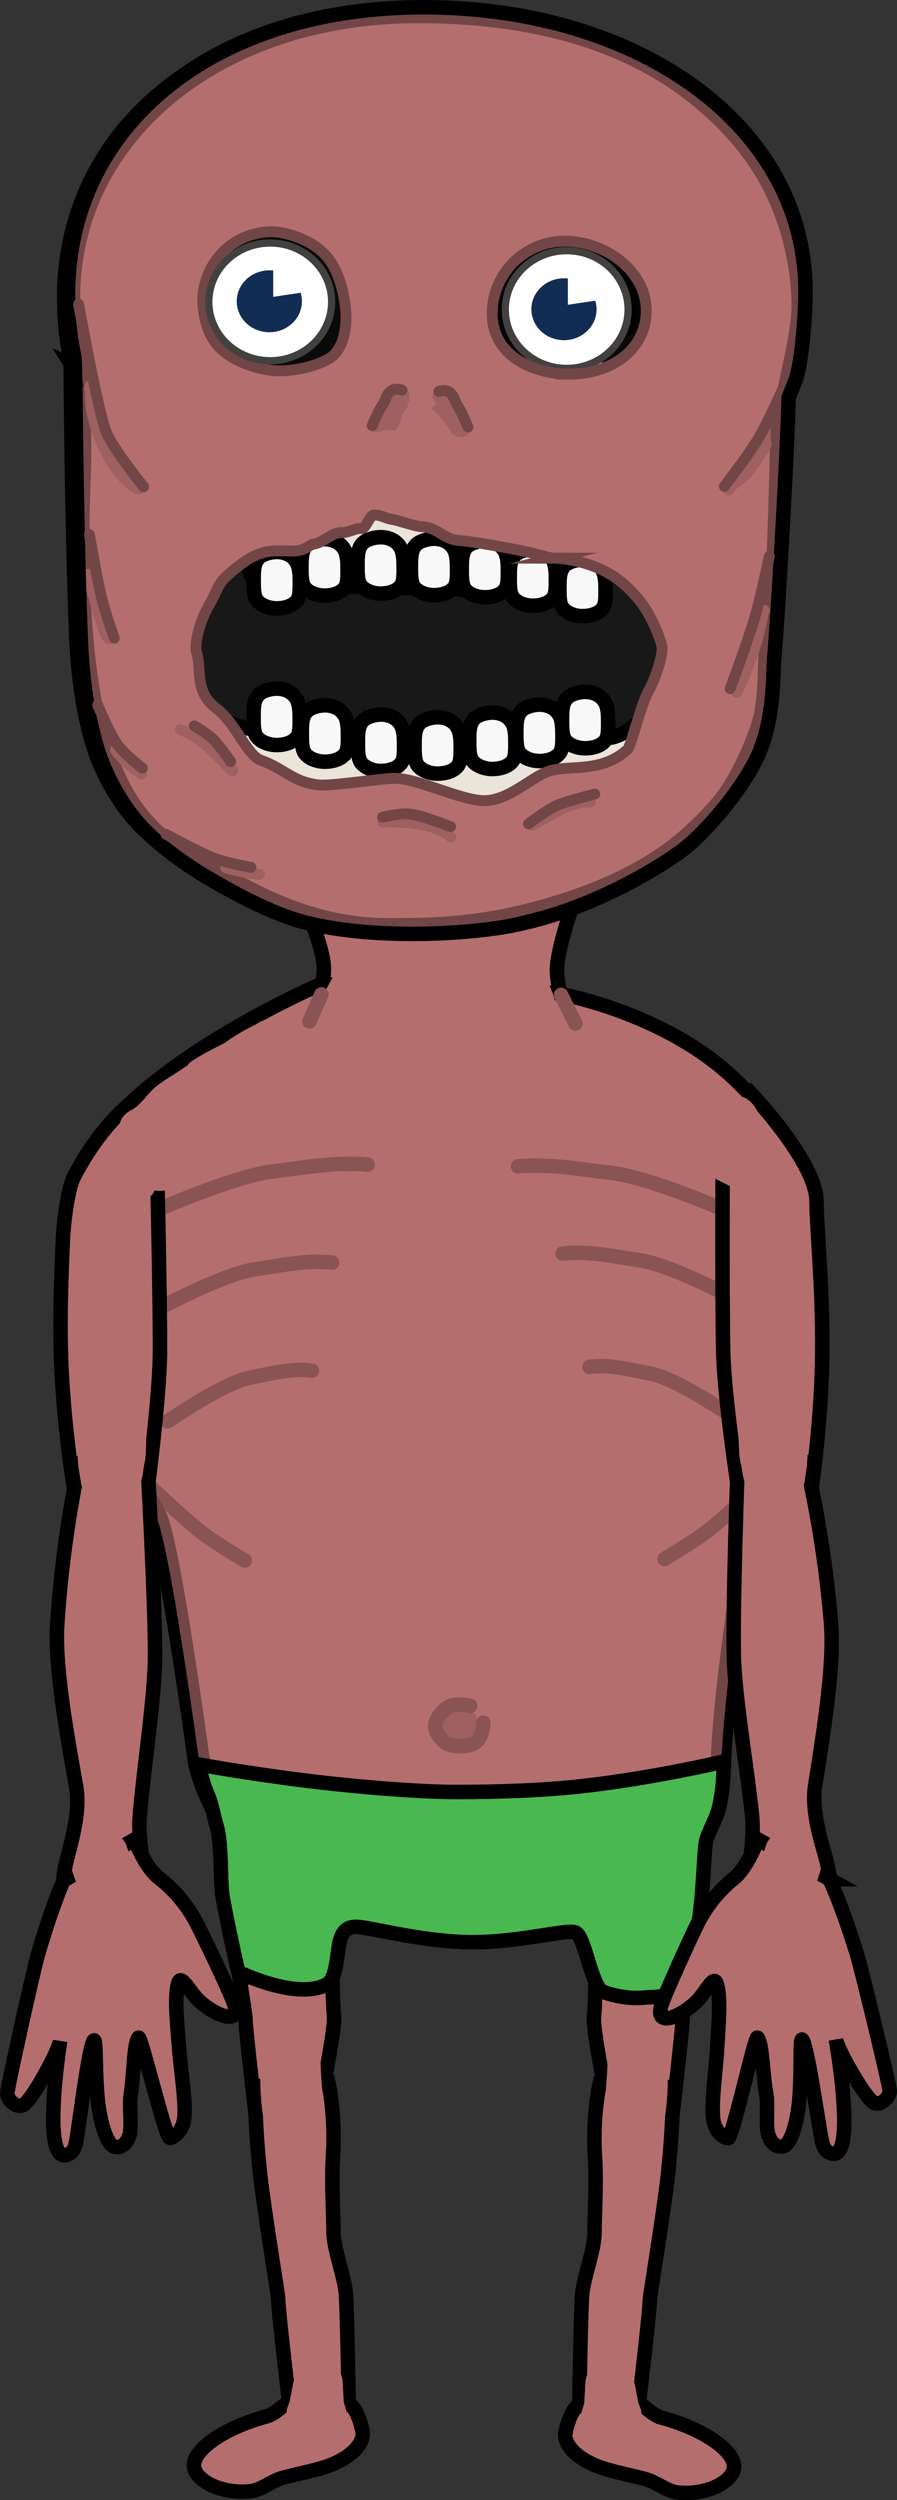 <svg version="1.1" xmlns="http://www.w3.org/2000/svg" xmlns:xlink="http://www.w3.org/1999/xlink" width="123.744" height="344.773" viewBox="0,0,123.744,344.773"><rect x="0" y="0" width="123.744" height="344.773" fill="#333333" stroke="none"/><g transform="translate(-131.319,-27.766)"><g data-paper-data="{&quot;isPaintingLayer&quot;:true}" fill-rule="nonzero" stroke-linejoin="miter" stroke-miterlimit="10" stroke-dasharray="" stroke-dashoffset="0" style="mix-blend-mode: normal"><path d="M156.103,138.578v-39.102h67.868v39.102z" fill="#181818" stroke="#000000" stroke-width="2" stroke-linecap="butt"/><path d="M173.562,170.327c0,0 2.442,-5.965 2.442,-8.925c0,-2.801 -2.442,-8.384 -2.442,-8.384h36.609c0,0 -2.017,5.838 -2.017,8.486c0,3.061 2.017,8.822 2.017,8.822z" fill="#b56e6e" stroke="#000000" stroke-width="2" stroke-linecap="butt"/><path d="M141.064,77.934l13.853,5.798c0,0 -2.604,23.726 0.527,36.734c1.271,5.279 8.193,7.299 9.302,7.574c6.051,1.501 23.294,2.364 36.478,1.984c2.25,-0.065 8.348,-0.084 14.095,-0.502c3.404,-0.248 9.211,-6.538 9.482,-13.316c0.423,-10.566 0.851,-24.627 1.113,-27.585c0.211,-2.381 3.077,-3.492 3.077,-3.492c0,0 9.304,-13.799 10.499,-3.618c0.101,0.863 -0.945,23.257 -1.99,36.659c-0.201,2.571 0.029,8.966 -2.669,14.132c-2.725,5.218 -7.664,10.483 -10.086,12.248c-4.215,3.071 -13.757,8.643 -24.246,10.475c-5.829,1.018 -18.107,1.807 -27.592,-0.548c-3.837,-0.953 -8.68,-3.341 -12.984,-5.867c-2.424,-1.423 -6.92,-4.231 -10.023,-7.742c-3.283,-3.714 -5.129,-8.163 -5.852,-10.629c-1.736,-5.919 -2.107,-12.205 -2.203,-14.618c-0.645,-16.178 -0.78,-37.685 -0.78,-37.685z" fill="#eae4db" stroke="#000000" stroke-width="2" stroke-linecap="butt"/><path d="M142.171,88.529l-0.262,-12.507l11.583,4.644v14.967c0,0 -1.877,-0.04 -3.546,-0.784c-0.756,-0.337 -3.044,-1.373 -4.554,-2.646c-2.01,-1.694 -3.221,-3.673 -3.221,-3.673z" fill="#d5d0c8" stroke="none" stroke-width="0" stroke-linecap="butt"/><path d="M172.374,129.268c-0.575,0.933 -1.843,1.238 -2.914,1.238c-0.971,0 -2.158,-0.38 -2.74,-1.17c-0.469,-0.635 -0.414,-2.067 -0.414,-2.964c0,-1.133 0.048,-2.189 0.755,-2.857c0.548,-0.519 1.653,-0.788 2.42,-0.788c1.153,0 2.231,0.465 2.787,1.521c0.289,0.55 0.387,1.435 0.387,2.124c0,0.783 0.086,2.302 -0.28,2.896z" fill="#f8f8f8" stroke="#000000" stroke-width="2" stroke-linecap="butt"/><path d="M179.027,131.568c-0.575,0.933 -1.843,1.238 -2.914,1.238c-0.971,0 -2.158,-0.38 -2.74,-1.17c-0.469,-0.635 -0.414,-2.067 -0.414,-2.964c0,-1.133 0.048,-2.189 0.755,-2.857c0.548,-0.519 1.653,-0.788 2.42,-0.788c1.153,0 2.231,0.465 2.787,1.521c0.289,0.55 0.387,1.435 0.387,2.124c0,0.783 0.086,2.302 -0.28,2.896z" fill="#f8f8f8" stroke="#000000" stroke-width="2" stroke-linecap="butt"/><path d="M208.9,128.581c0,0.783 0.086,2.302 -0.28,2.896c-0.575,0.933 -1.843,1.238 -2.914,1.238c-0.971,0 -2.158,-0.38 -2.74,-1.17c-0.469,-0.635 -0.414,-2.067 -0.414,-2.964c0,-1.133 0.048,-2.189 0.755,-2.857c0.548,-0.519 1.653,-0.788 2.42,-0.788c1.153,0 2.231,0.465 2.787,1.521c0.289,0.55 0.387,1.435 0.387,2.124z" fill="#f8f8f8" stroke="#000000" stroke-width="2" stroke-linecap="butt"/><path d="M202.404,129.676c0,0.783 0.086,2.302 -0.28,2.896c-0.575,0.933 -1.843,1.238 -2.914,1.238c-0.971,0 -2.158,-0.38 -2.74,-1.17c-0.469,-0.635 -0.414,-2.067 -0.414,-2.964c0,-1.133 0.048,-2.189 0.755,-2.857c0.548,-0.519 1.653,-0.788 2.42,-0.788c1.153,0 2.231,0.465 2.787,1.521c0.289,0.55 0.387,1.435 0.387,2.124z" fill="#f8f8f8" stroke="#000000" stroke-width="2" stroke-linecap="butt"/><path d="M215.206,126.82c0,0.783 0.086,2.302 -0.28,2.896c-0.575,0.933 -1.843,1.238 -2.914,1.238c-0.971,0 -2.158,-0.38 -2.74,-1.17c-0.469,-0.635 -0.414,-2.067 -0.414,-2.964c0,-1.133 0.048,-2.189 0.755,-2.857c0.548,-0.519 1.653,-0.788 2.42,-0.788c1.153,0 2.231,0.465 2.787,1.521c0.289,0.55 0.387,1.435 0.387,2.124z" fill="#f8f8f8" stroke="#000000" stroke-width="2" stroke-linecap="butt"/><path d="M194.862,130.318c0,0.783 0.086,2.302 -0.28,2.896c-0.575,0.933 -1.843,1.238 -2.914,1.238c-0.971,0 -2.158,-0.38 -2.74,-1.17c-0.469,-0.635 -0.414,-2.067 -0.414,-2.964c0,-1.133 0.048,-2.189 0.755,-2.857c0.548,-0.519 1.653,-0.788 2.42,-0.788c1.153,0 2.231,0.465 2.787,1.521c0.289,0.55 0.387,1.435 0.387,2.124z" fill="#f8f8f8" stroke="#000000" stroke-width="2" stroke-linecap="butt"/><path d="M187.049,129.946c0,0.783 0.086,2.302 -0.28,2.896c-0.575,0.933 -1.843,1.238 -2.914,1.238c-0.971,0 -2.158,-0.38 -2.74,-1.17c-0.469,-0.635 -0.414,-2.067 -0.414,-2.964c0,-1.133 0.048,-2.189 0.755,-2.857c0.548,-0.519 1.653,-0.788 2.42,-0.788c1.153,0 2.231,0.465 2.787,1.521c0.289,0.55 0.387,1.435 0.387,2.124z" fill="#f8f8f8" stroke="#000000" stroke-width="2" stroke-linecap="butt"/><path d="M234.252,95.398l3.324,-15.289c0.159,0.487 0.284,1.083 0.367,1.802c0.098,0.84 -0.91,22.641 -1.917,35.687c-0.193,2.503 0.028,8.729 -2.571,13.757c-2.625,5.08 -7.382,10.205 -9.715,11.923c-4.059,2.989 -13.25,8.414 -23.353,10.198c-5.615,0.991 -17.44,1.759 -26.576,-0.534c-3.696,-0.928 -8.361,-3.252 -12.506,-5.711c-2.335,-1.385 -6.665,-4.119 -9.654,-7.537c-3.162,-3.616 -4.94,-7.947 -5.636,-10.347c-1.672,-5.762 -2.029,-11.882 -2.122,-14.231c-0.621,-15.749 -0.751,-36.687 -0.751,-36.687v-0l0.956,0.404" fill="none" stroke="#724646" stroke-width="1.5" stroke-linecap="butt"/><path d="M234.922,95.91c-1.511,1.273 -3.798,2.309 -4.554,2.646c-1.669,0.744 -3.546,0.784 -3.546,0.784v-14.967l11.583,-4.644l-0.262,12.507c0,0 -1.211,1.979 -3.221,3.673z" data-paper-data="{&quot;index&quot;:null}" fill="#d5d0c8" stroke="none" stroke-width="0" stroke-linecap="butt"/><path d="M241.921,68.376c0,13.444 -3.501,24.703 -15.826,29.301c-0.194,0.073 -6.683,0.577 -9.208,0.598c-2.075,0.017 -1.288,9.481 -2.579,10.506c-1.376,1.092 -47.182,-0.465 -47.622,-0.679c-2.25,-1.095 -1.036,-11.905 -2.271,-11.99c-7.652,-0.526 -8.194,-0.609 -8.218,-0.621c-13.438,-6.751 -16.02,-17.235 -16.02,-26.674c0,-23.126 19.742,-39.668 49.089,-39.668c29.348,0 52.656,16.101 52.656,39.227z" fill="#eae4db" stroke="#000000" stroke-width="2" stroke-linecap="butt"/><path d="M168.646,77.577c-2.889,0 -5.98,-0.58 -7.936,-1.983c-2.138,-1.533 -4.421,-4.159 -4.421,-6.581c0,-1.039 0.84,-4.222 2.778,-6.213c1.667,-1.713 5.657,-2.204 8.029,-1.877c0.945,0.13 5.644,0.371 9.999,2.962c1.582,0.941 4.35,4.115 4.461,6.793c0.12,2.919 -2.552,5.343 -4.083,6.013c-3.689,1.613 -7.933,0.886 -8.826,0.886z" fill="#0a0a0a" stroke="#0a0a0a" stroke-width="2" stroke-linecap="butt"/><path d="M201.519,76.268c-1.531,-0.669 -4.203,-3.093 -4.083,-6.013c0.11,-2.678 2.878,-5.852 4.461,-6.793c4.355,-2.591 9.055,-2.832 9.999,-2.962c2.371,-0.327 6.362,0.164 8.029,1.877c1.938,1.991 2.778,5.174 2.778,6.213c0,2.422 -2.283,5.048 -4.421,6.581c-1.957,1.403 -5.047,1.983 -7.936,1.983c-0.893,0 -5.137,0.727 -8.826,-0.886z" data-paper-data="{&quot;index&quot;:null}" fill="#000000" stroke="#0a0a0a" stroke-width="2" stroke-linecap="butt"/><path d="M198.654,79.389c0,0 -0.795,-0.862 -1.29,-1.609c-0.683,-1.032 -0.89,-2.642 -0.852,-3.6c0.034,-0.859 0.089,-2.787 0.601,-4.097c0.784,-2.01 2.563,-4.155 2.563,-4.155" fill="none" stroke="#0a0a0a" stroke-width="2" stroke-linecap="round"/><path d="M178.942,65.71c0,0 1.779,2.196 2.563,4.253c0.511,1.342 0.566,3.315 0.601,4.194c0.038,0.981 -0.169,2.629 -0.852,3.686c-0.494,0.765 -1.29,1.647 -1.29,1.647" data-paper-data="{&quot;index&quot;:null}" fill="none" stroke="#0a0a0a" stroke-width="2" stroke-linecap="round"/><path d="M187.191,82.414c0.094,-0.009 0.422,2.415 0.336,4.722c-0.066,1.777 -0.465,3.506 -0.867,3.874c-0.661,0.604 -2.751,0.945 -3.771,0.068c-0.479,-0.412 -0.637,-2.758 0.44,-4.675c1.236,-2.201 3.774,-3.98 3.863,-3.988z" fill="#000000" stroke="#000000" stroke-width="2" stroke-linecap="butt"/><path d="M195.363,86.677c1.077,1.918 0.919,4.263 0.44,4.675c-1.021,0.878 -3.111,0.536 -3.771,-0.068c-0.402,-0.367 -0.801,-2.097 -0.867,-3.874c-0.086,-2.308 0.242,-4.731 0.336,-4.722c0.089,0.008 2.627,1.787 3.863,3.988z" data-paper-data="{&quot;index&quot;:null}" fill="#000000" stroke="#000000" stroke-width="2" stroke-linecap="butt"/><path d="M196.664,73.241c0,-1.053 0.651,-1.954 1.572,-2.322l0.374,-0.263c0.737,-0.392 1.473,-0.784 2.21,-1.176c0,0 0.382,-0.203 0.914,-0.282c0.783,-0.444 1.547,-0.922 2.289,-1.428c0,0 1.611,-1.092 2.954,0.071c1.071,0.282 1.861,1.258 1.861,2.418c0,1.381 -1.119,2.5 -2.5,2.5c-0.234,0 -0.46,-0.032 -0.675,-0.092c-0.676,0.423 -1.365,0.827 -2.066,1.208c-0.444,0.693 -1.222,1.153 -2.106,1.153c-0.002,0 -0.004,-0 -0.006,-0c-0.196,0.086 -0.442,0.171 -0.716,0.215c-0.131,0.081 -0.348,0.201 -0.619,0.297c-0.302,0.13 -0.635,0.201 -0.985,0.201c-1.381,0 -2.5,-1.119 -2.5,-2.5z" fill="#000000" stroke="none" stroke-width="0.5" stroke-linecap="butt"/><path d="M239.874,68.596c0,12.765 -3.354,23.455 -15.162,27.821c-0.186,0.069 -6.403,0.548 -8.821,0.568c-1.988,0.016 -1.234,9.002 -2.471,9.975c-1.318,1.037 -45.2,-0.442 -45.622,-0.645c-2.156,-1.039 -0.993,-11.303 -2.176,-11.384c-7.33,-0.5 -7.85,-0.578 -7.873,-0.59c-12.874,-6.41 -15.348,-16.364 -15.348,-25.326c0,-21.958 18.913,-37.664 47.028,-37.664c28.115,0 50.445,15.288 50.445,37.246z" fill="none" stroke="#ccc7bf" stroke-width="2" stroke-linecap="butt"/><path d="M172.386,110.423c-0.575,0.933 -1.843,1.238 -2.914,1.238c-0.971,0 -2.158,-0.38 -2.74,-1.17c-0.469,-0.635 -0.414,-2.067 -0.414,-2.964c0,-1.133 0.048,-2.189 0.755,-2.857c0.548,-0.519 1.653,-0.788 2.42,-0.788c1.153,0 2.231,0.465 2.787,1.521c0.289,0.55 0.387,1.435 0.387,2.124c0,0.783 0.086,2.302 -0.28,2.896z" fill="#f8f8f8" stroke="#000000" stroke-width="2" stroke-linecap="butt"/><path d="M178.977,108.662c-0.575,0.933 -1.843,1.238 -2.914,1.238c-0.971,0 -2.158,-0.38 -2.74,-1.17c-0.469,-0.635 -0.414,-2.067 -0.414,-2.964c0,-1.133 0.048,-2.189 0.755,-2.857c0.548,-0.519 1.653,-0.788 2.42,-0.788c1.153,0 2.231,0.465 2.787,1.521c0.289,0.55 0.387,1.435 0.387,2.124c0,0.783 0.086,2.302 -0.28,2.896z" fill="#f8f8f8" stroke="#000000" stroke-width="2" stroke-linecap="butt"/><path d="M207.989,107.16c0,0.783 0.086,2.302 -0.28,2.896c-0.575,0.933 -1.843,1.238 -2.914,1.238c-0.971,0 -2.158,-0.38 -2.74,-1.17c-0.469,-0.635 -0.414,-2.067 -0.414,-2.964c0,-1.133 0.048,-2.189 0.755,-2.857c0.548,-0.519 1.653,-0.788 2.42,-0.788c1.153,0 2.231,0.465 2.787,1.521c0.289,0.55 0.387,1.435 0.387,2.124z" fill="#f8f8f8" stroke="#000000" stroke-width="2" stroke-linecap="butt"/><path d="M201.37,105.998c0,0.783 0.086,2.302 -0.28,2.896c-0.575,0.933 -1.843,1.238 -2.914,1.238c-0.971,0 -2.158,-0.38 -2.74,-1.17c-0.469,-0.635 -0.414,-2.067 -0.414,-2.964c0,-1.133 0.048,-2.189 0.755,-2.857c0.548,-0.519 1.653,-0.788 2.42,-0.788c1.153,0 2.231,0.465 2.787,1.521c0.289,0.55 0.387,1.435 0.387,2.124z" fill="#f8f8f8" stroke="#000000" stroke-width="2" stroke-linecap="butt"/><path d="M214.843,108.597c0,0.783 0.086,2.302 -0.28,2.896c-0.575,0.933 -1.843,1.238 -2.914,1.238c-0.971,0 -2.158,-0.38 -2.74,-1.17c-0.469,-0.635 -0.414,-2.067 -0.414,-2.964c0,-1.133 0.048,-2.189 0.755,-2.857c0.548,-0.519 1.653,-0.788 2.42,-0.788c1.153,0 2.231,0.465 2.787,1.521c0.289,0.55 0.387,1.435 0.387,2.124z" fill="#f8f8f8" stroke="#000000" stroke-width="2" stroke-linecap="butt"/><path d="M194.358,105.704c0,0.783 0.086,2.302 -0.28,2.896c-0.575,0.933 -1.843,1.238 -2.914,1.238c-0.971,0 -2.158,-0.38 -2.74,-1.17c-0.469,-0.635 -0.414,-2.067 -0.414,-2.964c0,-1.133 0.048,-2.189 0.755,-2.857c0.548,-0.519 1.653,-0.788 2.42,-0.788c1.153,0 2.231,0.465 2.787,1.521c0.289,0.55 0.387,1.435 0.387,2.124z" fill="#f8f8f8" stroke="#000000" stroke-width="2" stroke-linecap="butt"/><path d="M186.993,105.49c0,0.783 0.086,2.302 -0.28,2.896c-0.575,0.933 -1.843,1.238 -2.914,1.238c-0.971,0 -2.158,-0.38 -2.74,-1.17c-0.469,-0.635 -0.414,-2.067 -0.414,-2.964c0,-1.133 0.048,-2.189 0.755,-2.857c0.548,-0.519 1.653,-0.788 2.42,-0.788c1.153,0 2.231,0.465 2.787,1.521c0.289,0.55 0.387,1.435 0.387,2.124z" fill="#f8f8f8" stroke="#000000" stroke-width="2" stroke-linecap="butt"/><path d="M217.966,70.451c0,4.483 -3.792,8.117 -8.47,8.117c-4.678,0 -8.47,-3.634 -8.47,-8.117c0,-4.483 3.792,-8.117 8.47,-8.117c4.678,0 8.47,3.634 8.47,8.117z" fill="#ffffff" stroke="#43413f" stroke-width="1" stroke-linecap="butt"/><path d="M136.225,108.554z" fill="#ffffff" stroke="#8d8984" stroke-width="2" stroke-linecap="butt"/><path d="M241.263,69.973c0,3.764 -1.725,9.862 -2.783,15.61c-0.276,1.497 -0.265,14.026 -0.992,24.526c-0.087,1.262 -0.427,4.302 -0.769,7.683c-0.125,1.239 -0.04,5.084 -0.6,8.264c-0.267,1.516 -1.88,6.122 -4.346,10.074c-1.548,2.481 -3.74,4.545 -5.185,5.92c-6.049,5.76 -15.002,9.32 -23.833,11.376c-7.633,1.777 -14.1,1.688 -18.071,1.688c-12.125,0 -21.442,-6.611 -26.078,-9.106c-3.708,-1.996 -7.963,-4.956 -10.911,-11.667c-0.239,-0.544 -1.649,-3.366 -2.489,-6.971c-1.195,-5.13 -1.892,-11.876 -2.055,-16.15c-0.189,-4.958 -0.338,-11.046 -0.089,-16.793c0.148,-3.409 0.121,-6.492 0.002,-9.531c-0.309,-7.91 -1.43,-14.525 -1.43,-16.091c0,-21.719 19.595,-38.59 47.394,-38.59c15.241,0 28.779,3.455 38.774,11.874c3.419,2.879 6.419,6.196 8.655,10.02c3.151,5.388 4.805,12.126 4.805,17.864zM207.689,104.736c-0.65,0 -2.146,-0.624 -5.524,-1.24c-1.879,-0.343 -5.257,-1.006 -7.648,-1.214c-2.091,-0.182 -2.85,-1.852 -5.174,-1.896c-0.648,-0.012 -3.208,-0.889 -3.856,-0.975c-1.012,-0.135 -1.537,-0.648 -2.589,-0.619c-0.58,0.016 -1.123,1.931 -1.703,1.869c-0.873,-0.094 -1.787,0.579 -2.669,0.54c-1.424,-0.063 -2.625,1.454 -3.987,1.599c-0.395,0.042 -0.853,0.668 -2.004,0.879c-1.289,0.236 -3.241,-0.208 -4.984,0.31c-1.889,0.561 -3.604,1.988 -5.051,3.304c-1.115,1.015 -1.385,2.295 -2.334,3.91c-1.285,2.188 -2.092,5.351 -1.719,6.568c0.702,2.293 -0.326,5.397 2.67,7.643c2.808,2.105 4.221,6.492 6.227,7.206c3.243,1.154 4.288,2.948 7.862,3.384c1.731,0.211 8.449,-0.854 10.361,-0.911c3.35,-0.101 9.836,3.368 12.993,3.069c3.549,-0.336 6.438,-3.647 9.016,-4.205c2.88,-0.623 6.901,0.262 10.297,-2.828c0.533,-0.485 1.767,-5.961 2.885,-8.009c1.239,-2.271 1.947,-5.054 1.906,-5.987c-0.03,-0.674 -0.968,-3.222 -2.143,-5.152c-1.097,-1.803 -2.415,-2.999 -2.983,-3.519c-3.697,-3.389 -8.947,-3.725 -9.851,-3.725zM209.94,79.355c5.523,0 10.529,-3.228 10.529,-8.751c0,-5.523 -5.726,-9.584 -11.249,-9.584c-5.523,0 -10,4.477 -10,10c0,5.523 5.198,8.334 10.721,8.334zM169.91,78.907c2.836,0 5.834,-0.979 7.105,-1.884c1.204,-0.857 2.04,-2.848 2.04,-5.535c0,-1.325 -0.417,-5.454 -2.433,-8.069c-2.162,-2.804 -6.31,-3.697 -7.747,-3.697c-5.169,0 -9.167,3.9 -9.58,8.948c-0.014,0.175 -0.164,4.008 1.902,6.56c2.004,2.475 6.184,3.676 8.713,3.676z" fill="#b56e6e" stroke="#724646" stroke-width="1.5" stroke-linecap="butt"/><g stroke="none" stroke-width="0" stroke-linecap="butt"><path d="M213.617,70.411c0,2.358 -2.013,4.269 -4.496,4.269c-2.483,0 -4.496,-1.911 -4.496,-4.269c0,-2.358 2.013,-4.269 4.496,-4.269c2.483,0 4.496,1.911 4.496,4.269z" fill="#122d53"/><path d="M209.659,69.794v-3.704h3.783l0.257,3.102z" fill="#ffffff"/></g><path d="M177.067,69.396c0,4.483 -3.792,8.117 -8.47,8.117c-4.678,0 -8.47,-3.634 -8.47,-8.117c0,-4.483 3.792,-8.117 8.47,-8.117c4.678,0 8.47,3.634 8.47,8.117z" fill="#ffffff" stroke="#43413f" stroke-width="1" stroke-linecap="butt"/><g stroke="none" stroke-width="0" stroke-linecap="butt"><path d="M172.97,69.314c0,2.358 -2.013,4.269 -4.496,4.269c-2.483,0 -4.496,-1.911 -4.496,-4.269c0,-2.358 2.013,-4.269 4.496,-4.269c2.483,0 4.496,1.911 4.496,4.269z" fill="#122d53"/><path d="M169.012,68.698v-3.704h3.783l0.257,3.102z" fill="#ffffff"/></g><path d="M152.207,236.884c-3.039,-6.299 -7.282,-11.755 -8.017,-13.956c-2.259,-6.773 -3.29,-16.76 -2.314,-22.192c0.272,-1.512 -0.517,-12.285 4.926,-18.324c9.691,-10.751 28.762,-18.924 28.762,-18.924l32.523,1.238c0,0 15.073,2.514 24.931,12.2c2.549,2.505 5.781,5.524 8.806,13.688c2.264,6.108 2.202,16.709 2.616,21.677c0.729,8.747 -7.156,20.167 -8.441,24.538c-2.069,7.039 -4.661,27.382 -4.828,34.569c-0.146,6.331 -3.917,13.275 -9.893,17.174c-7.48,4.88 -17.582,6.859 -24.712,6.981c-6.716,0.115 -18.591,-3.338 -26.187,-7.72c-6.596,-3.805 -10.797,-11.157 -12.11,-16.807c0,0 -4.064,-29.998 -6.064,-34.142z" fill="#b56e6e" stroke="#000000" stroke-width="2" stroke-linecap="butt"/><path d="M213.514,138.38c0,0.75 -0.75,0.75 -0.75,0.75l-1.009,-0.003c-2.422,0.428 -4.535,2.11 -6.768,3.098c0,0 -0.686,0.303 -0.989,-0.383c-0.303,-0.686 0.383,-0.989 0.383,-0.989c2.429,-1.073 4.604,-2.737 7.241,-3.221l1.143,-0.003c0,0 0.75,0 0.75,0.75z" fill="#9e6060" stroke="none" stroke-width="0.5" stroke-linecap="butt"/><path d="M164.031,134.52c-0.439,0.608 -1.047,0.169 -1.047,0.169l-0.305,-0.232c-2.148,-2.14 -3.844,-4.227 -6.753,-5.377c0,0 -0.697,-0.277 -0.42,-0.974c0.277,-0.697 0.974,-0.42 0.974,-0.42c3.107,1.244 4.954,3.418 7.256,5.707l0.125,0.079c0,0 0.608,0.439 0.169,1.047z" fill="#9e6060" stroke="none" stroke-width="0.5" stroke-linecap="butt"/><path d="M193.981,143.752c-0.562,0.497 -1.059,-0.065 -1.059,-0.065l-0.067,-0.125c-2.802,-1.722 -5.492,-1.681 -8.68,-1.681c0,0 -0.75,0 -0.75,-0.75c0,-0.75 0.75,-0.75 0.75,-0.75c3.476,0 6.402,0.044 9.461,1.901l0.409,0.412c0,0 0.497,0.562 -0.065,1.059z" fill="#9e6060" stroke="none" stroke-width="0.5" stroke-linecap="butt"/><path d="M167.843,148.43c-0.091,0.744 -0.836,0.653 -0.836,0.653l-0.557,-0.068c-1.464,-0.198 -2.867,-0.399 -4.253,-0.914c0,0 -0.703,-0.262 -0.44,-0.965c0.262,-0.703 0.965,-0.44 0.965,-0.44c1.276,0.48 2.579,0.65 3.929,0.832l0.538,0.066c0,0 0.744,0.091 0.653,0.836z" fill="#9e6060" stroke="none" stroke-width="0.5" stroke-linecap="butt"/><path d="M151.388,135.009c-0.491,0.567 -1.058,0.076 -1.058,0.076l-0.233,-0.215c-1.454,-0.901 -2.382,-1.88 -3.453,-3.189c0,0 -0.475,-0.58 0.106,-1.055c0.58,-0.475 1.055,0.106 1.055,0.106c0.971,1.187 1.765,2.049 3.082,2.863l0.426,0.356c0,0 0.567,0.491 0.076,1.058z" fill="#9e6060" stroke="none" stroke-width="0.5" stroke-linecap="butt"/><path d="M146.823,116.345c-0.526,0.534 -1.061,0.008 -1.061,0.008l-0.458,-0.537c-1.152,-2.832 -1.791,-5.691 -2.561,-8.659c0,0 -0.188,-0.726 0.537,-0.914c0.726,-0.188 0.914,0.537 0.914,0.537c0.754,2.904 1.37,5.702 2.498,8.47l0.122,0.034c0,0 0.534,0.526 0.008,1.061z" fill="#9e6060" stroke="none" stroke-width="0.5" stroke-linecap="butt"/><path d="M187.527,84.016c-1.124,0.867 -0.633,2.205 -1.758,3.118l-1.476,-0.065c0,0 -0.346,0.328 -0.749,0.185c-0.186,0.132 -0.495,0.247 -0.86,-0.025c-0.602,-0.448 -0.154,-1.049 -0.154,-1.049c1.159,-1.555 2.118,-3.311 3.35,-4.767l1.174,-0.03c0,0 0.749,0.038 0.711,0.787c-0.005,0.097 -0.022,0.181 -0.047,0.253c0.357,0.551 -0.18,0.975 -0.18,0.975z" fill="#9e6060" stroke="none" stroke-width="0.5" stroke-linecap="butt"/><path d="M195.497,87.941c-0.636,0.397 -1.759,-0.29 -1.759,-0.29c-0.906,-1.453 -1.625,-2.565 -3.041,-3.607l0.831,-0.535c0,0 -0.219,-0.198 -0.258,-0.482c-0.177,-0.116 -0.344,-0.327 -0.296,-0.704c0.096,-0.744 0.84,-0.648 0.84,-0.648c2.416,0.353 2.413,2.354 3.907,3.852l0.196,0.175c0,0 0.525,0.474 0.095,1.012l0.044,0.409c0,0 0.07,0.653 -0.531,0.803c-0.008,0.006 -0.017,0.011 -0.026,0.017z" fill="#9e6060" stroke="none" stroke-width="0.5" stroke-linecap="butt"/><path d="M143.783,80.269c0.747,0.069 0.678,0.816 0.678,0.816l-0.025,0.014c0.044,0.27 0.087,0.539 0.131,0.809c0,0 0.034,0.21 -0.046,0.424c0.04,3.899 2.506,9.836 5.796,12.057l0.368,0.121c0,0 0.699,0.271 0.429,0.97c-0.271,0.699 -0.97,0.429 -0.97,0.429l-0.677,-0.283c-3.749,-2.612 -6.427,-8.981 -6.447,-13.436c0,0 0,-0.099 0.036,-0.225c-0.034,-0.209 -0.067,-0.417 -0.101,-0.626l0.012,-0.391c0,0 0.069,-0.747 0.816,-0.678z" fill="#9e6060" stroke="none" stroke-width="0.5" stroke-linecap="butt"/><path d="M237.04,111.236c0.688,0.3 0.388,0.987 0.388,0.987l-0.082,0.13c-0.629,3.835 -1.973,7.748 -3.7,11.218c0,0 -0.334,0.671 -1.006,0.337c-0.671,-0.334 -0.337,-1.006 -0.337,-1.006c1.66,-3.334 2.962,-7.107 3.563,-10.792l0.187,-0.487c0,0 0.3,-0.688 0.987,-0.388z" fill="#9e6060" stroke="none" stroke-width="0.5" stroke-linecap="butt"/><path d="M235.02,93.402c-0.792,0.953 -1.857,1.367 -2.574,2.37c0,0 -0.443,0.605 -1.048,0.161c-0.605,-0.443 -0.161,-1.048 -0.161,-1.048c0.763,-1.02 1.838,-1.473 2.63,-2.442c1.573,-1.925 2.756,-4.162 3.795,-6.439c-0.101,1.048 -0.059,2.108 0.14,3.142c-0.798,1.511 -1.702,2.959 -2.781,4.256z" fill="#9e6060" stroke="none" stroke-width="0.5" stroke-linecap="butt"/><path d="M239.791,80.324c0,0 -2.375,5.393 -3.793,7.798c-1.432,2.431 -4.757,6.712 -4.757,6.712" fill="none" stroke="#724646" stroke-width="1.5" stroke-linecap="round"/><path d="M141.861,81.402c-0.31,-0.927 -0.133,-3.795 -0.342,-4.732c-0.615,-2.756 -0.826,-5.539 -0.826,-8.236c0,-23.126 19.742,-39.668 49.089,-39.668c29.348,0 52.656,16.101 52.656,39.227h-0c0,1.869 -0.154,4.651 -0.448,7.254c-0.245,2.174 -0.582,4.249 -1.063,5.318l-0.81,2.027c-0.06,3.641 -1.028,23.719 -1.994,36.109c-0.201,2.571 0.029,8.966 -2.669,14.132c-2.725,5.218 -7.664,10.483 -10.086,12.248c-4.215,3.071 -13.757,8.643 -24.246,10.475c-5.829,1.018 -18.107,1.807 -27.592,-0.548c-3.837,-0.953 -8.68,-3.341 -12.984,-5.867c-2.424,-1.423 -6.92,-4.231 -10.023,-7.742c-3.283,-3.714 -5.129,-8.163 -5.852,-10.629c-1.736,-5.919 -2.107,-12.205 -2.203,-14.618c-0.519,-13.021 -0.708,-29.493 -0.761,-35.427" fill="none" stroke="#000000" stroke-width="2" stroke-linecap="butt"/><path d="M237.445,104.491c0,0 -1.203,5.732 -2.057,8.622c-0.937,3.167 -3.34,9.626 -3.34,9.626" fill="none" stroke="#724646" stroke-width="1.5" stroke-linecap="round"/><path d="M165.94,147.369c0,0 -3.35,-0.584 -5.093,-1.261c-2.094,-0.813 -6.61,-3.285 -6.61,-3.285" fill="none" stroke="#724646" stroke-width="1.5" stroke-linecap="round"/><path d="M150.966,133.687c0,0 -2.452,-1.853 -3.466,-3.282c-1.042,-1.467 -2.704,-5.408 -2.704,-5.408" fill="none" stroke="#724646" stroke-width="1.5" stroke-linecap="round"/><path d="M184.091,140.46c0,0 2.44,-0.632 3.961,-0.42c1.608,0.223 5.439,1.725 5.439,1.725" fill="none" stroke="#724646" stroke-width="1.5" stroke-linecap="round"/><path d="M158.121,127.862c0,0 1.774,1.029 2.61,1.848c0.838,0.82 2.41,3.068 2.41,3.068" fill="none" stroke="#724646" stroke-width="1.5" stroke-linecap="round"/><path d="M204.236,141.368c0,0 2.461,-1.844 3.726,-2.461c1.208,-0.589 5.411,-1.634 5.411,-1.634" fill="none" stroke="#724646" stroke-width="1.5" stroke-linecap="round"/><path d="M147.083,115.764c0,0 -1.238,-3.456 -1.788,-5.748c-0.59,-2.458 -1.638,-8.537 -1.638,-8.537" fill="none" stroke="#724646" stroke-width="1.5" stroke-linecap="round"/><path d="M151.132,94.892c0,0 -3.973,-4.889 -5.088,-7.397c-1.147,-2.579 -3.882,-17.785 -3.882,-17.785" fill="none" stroke="#724646" stroke-width="1.5" stroke-linecap="round"/><path d="M191.858,81.748c0,0 0.93,-0.404 1.623,0.222c0.486,0.44 0.7,1.368 0.944,1.707c0.539,0.748 1.454,2.977 1.454,2.977" data-paper-data="{&quot;index&quot;:null}" fill="none" stroke="#724646" stroke-width="1.5" stroke-linecap="round"/><path d="M182.655,86.47c0,0 0.939,-2.229 1.493,-2.977c0.251,-0.339 0.47,-1.268 0.969,-1.707c0.712,-0.626 1.667,-0.222 1.667,-0.222" fill="none" stroke="#724646" stroke-width="1.5" stroke-linecap="round"/><path d="M151.297,195.356c0,0 12.088,-5.444 17.897,-6.09c3.276,-0.365 8.498,-1.336 12.837,-0.901" data-paper-data="{&quot;index&quot;:null}" fill="none" stroke="#8a5454" stroke-width="2" stroke-linecap="round"/><path d="M208.941,200.635c3.55,-0.435 7.822,0.536 10.502,0.901c4.752,0.647 14.642,6.09 14.642,6.09" data-paper-data="{&quot;index&quot;:null}" fill="none" stroke="#8a5454" stroke-width="2" stroke-linecap="round"/><path d="M154.444,223.781c0,0 7.828,-5.444 11.591,-6.09c2.122,-0.365 5.503,-1.336 8.314,-0.901" data-paper-data="{&quot;index&quot;:null}" fill="none" stroke="#8a5454" stroke-width="2" stroke-linecap="round"/><path d="M202.789,188.61c4.339,-0.435 9.561,0.536 12.837,0.901c5.809,0.647 17.897,6.09 17.897,6.09" data-paper-data="{&quot;index&quot;:null}" fill="none" stroke="#8a5454" stroke-width="2" stroke-linecap="round"/><path d="M152.006,208.869c0,0 9.889,-5.444 14.642,-6.09c2.68,-0.365 6.952,-1.336 10.502,-0.901" data-paper-data="{&quot;index&quot;:null}" fill="none" stroke="#8a5454" stroke-width="2" stroke-linecap="round"/><path d="M165.091,242.962c0,0 -4.08,-2.406 -6.013,-3.917c-2.364,-1.847 -7.138,-6.362 -7.138,-6.362" fill="none" stroke="#8a5454" stroke-width="2" stroke-linecap="round"/><path d="M206.132,168.465c-1.601,0.508 -2.467,-0.401 -2.864,-1.052c-0.09,-0.009 -0.143,-0.019 -0.143,-0.019l-1.209,-0.271c-6.817,-0.126 -13.459,1.111 -20.355,0.087c0,0 -0.455,-0.068 -0.945,-0.341l-0.224,0.903c0,0 -0.717,2.395 -3.112,1.677c-2.395,-0.717 -1.677,-3.112 -1.677,-3.112l0.694,-2.121c0.484,-0.877 0.968,-1.754 1.452,-2.631c0,0 1.208,-2.189 3.397,-0.981c0.857,0.473 1.194,1.097 1.285,1.681c6.548,0.962 12.895,-0.174 19.387,-0.162c0.192,-0.5 0.597,-0.989 1.388,-1.321c2.305,-0.967 3.273,1.338 3.273,1.338c0.352,0.839 0.704,1.678 1.056,2.517l0.223,0.669c0,0 0.756,2.383 -1.627,3.139z" fill="#b56e6e" stroke="none" stroke-width="0.5" stroke-linecap="butt"/><path d="M175.658,164.892l-1.655,3.718" fill="none" stroke="#8a5454" stroke-width="2" stroke-linecap="round"/><path d="M212.635,216.265c2.81,-0.435 6.192,0.536 8.314,0.901c3.762,0.647 11.591,6.09 11.591,6.09" data-paper-data="{&quot;index&quot;:null}" fill="none" stroke="#8a5454" stroke-width="2" stroke-linecap="round"/><path d="M194.728,263.282c0.613,-0.423 1.325,0.007 1.325,0.007l0.99,1.079c0.067,0.679 0.491,1.42 0.2,2.038c-2.092,4.448 -8.526,-1.271 -3.352,-3.137c0.27,-0.098 0.552,-0.065 0.837,0.012z" fill="#9e6060" stroke="none" stroke-width="0.5" stroke-linecap="butt"/><path d="M197.982,265.32c0,0 0.054,2.286 -1.437,2.934c-1.385,0.602 -3.375,0.233 -3.872,-0.216c-0.347,-0.313 -1.392,-1.339 -1.321,-2.299c0.095,-1.269 1.454,-2.515 2.191,-2.759c1.081,-0.358 2.647,0.03 2.647,0.03" fill="none" stroke="#8a5454" stroke-width="2" stroke-linecap="round"/><path d="M236.141,232.462c0,0 -4.774,4.514 -7.138,6.362c-1.933,1.511 -6.013,3.917 -6.013,3.917" data-paper-data="{&quot;index&quot;:null}" fill="none" stroke="#8a5454" stroke-width="2" stroke-linecap="round"/><path d="M236.332,193.589c2.963,1.629 -4.956,-12.669 -2.347,-10.09c2.472,2.443 3.54,0.101 6.474,8.063c2.195,5.957 2.135,16.296 2.536,21.141c0.706,8.53 -6.938,19.668 -8.184,23.931c-2.006,6.865 -4.519,26.705 -4.68,33.714c-0.142,6.175 -3.798,12.947 -9.592,16.75c-7.253,4.76 -17.046,6.69 -23.959,6.809c-6.512,0.112 -18.024,-3.256 -25.389,-7.529c-6.395,-3.711 -10.468,-10.881 -11.741,-16.391c0,0 -3.94,-29.256 -5.879,-33.298v-0c-2.946,-6.143 -7.061,-11.464 -7.773,-13.611c-2.19,-6.605 -3.19,-16.346 -2.243,-21.644c0.263,-1.474 -0.501,-11.981 4.776,-17.871c3.449,-3.849 -4.485,13.356 -0.342,10.573" fill="none" stroke="#724646" stroke-width="1.5" stroke-linecap="butt"/><path d="M215.749,320.814c0,0 -2.684,-12.755 -2.494,-14.802c0.221,-2.386 0.217,-5.948 0.217,-8.305c0,-2.148 -2.529,-4.942 -2.756,-8.428c-0.375,-5.771 -12.329,-10.816 -12.329,-10.816l30.305,-1.62c0,0 -0.005,7.006 -0.983,14.248c-0.528,3.908 -1.102,7.618 -1.536,10.4c-0.407,2.611 -0.691,4.406 -0.696,4.781c-0.023,1.689 -1.503,14.124 -1.503,14.124z" data-paper-data="{&quot;index&quot;:null}" fill="#b56e6e" stroke="#000000" stroke-width="2" stroke-linecap="butt"/><path d="M209.335,363.208c0.214,-1.025 0.898,-4.042 2.882,-4.356c1.483,-0.235 3.582,-1.231 5.779,-0.578c1.52,0.452 3.107,2.485 4.487,2.855c6.046,1.617 10.554,4.809 10.069,7.13c-0.368,1.76 -3.704,3.66 -7.833,3.216c-1.316,-0.141 -2.925,-1.459 -4.386,-1.849c-2.251,-0.602 -4.917,-1.086 -6.716,-1.806c-3.031,-1.214 -4.587,-3.154 -4.282,-4.611z" data-paper-data="{&quot;index&quot;:null}" fill="#b56e6e" stroke="#000000" stroke-width="2" stroke-linecap="butt"/><path d="M211.232,359.596c0,0 0.212,-13.412 0.401,-15.459c0.221,-2.386 1.698,-6.094 1.698,-8.451c0,-2.148 0.299,-6.911 0.072,-10.398c-0.375,-5.771 0.634,-10.16 0.634,-10.16l10.138,0.495c0,0 -0.005,7.006 -0.983,14.248c-0.528,3.908 -1.102,7.618 -1.536,10.4c-0.407,2.611 -0.691,4.406 -0.696,4.781c-0.023,1.689 -1.503,14.124 -1.503,14.124z" data-paper-data="{&quot;index&quot;:null}" fill="#b56e6e" stroke="#000000" stroke-width="2" stroke-linecap="butt"/><path d="M211.368,361.015l0.546,-1.849c0.056,-0.982 0.112,-1.964 0.168,-2.946c0,0 0.142,-2.496 2.638,-2.354c0.831,0.047 1.37,0.356 1.718,0.746c2.064,-0.107 2.474,2.043 2.474,2.043c0.158,0.828 0.316,1.655 0.474,2.483l0.299,0.762c0,0 0.832,2.357 -1.525,3.19c-0.98,0.346 -1.697,0.141 -2.199,-0.218c-0.361,0.67 -1.184,1.639 -2.821,1.203c-2.416,-0.644 -1.772,-3.059 -1.772,-3.059z" data-paper-data="{&quot;index&quot;:null}" fill="#b56e6e" stroke="none" stroke-width="0.5" stroke-linecap="butt"/><path d="M214.753,319.63l-0.034,-1.786c0.284,-2.815 0.481,-5.564 0.446,-8.393c0,0 -0.03,-2.5 2.47,-2.529c0.887,-0.01 1.463,0.297 1.837,0.699c0.385,-0.272 0.913,-0.446 1.635,-0.396c2.494,0.173 2.321,2.667 2.321,2.667l-0.04,0.445c0.066,3.737 0.205,7.32 -0.651,10.963c0,0 -0.589,2.43 -3.019,1.84c-0.902,-0.219 -1.388,-0.692 -1.643,-1.2c-0.219,0.062 -0.466,0.101 -0.745,0.11c-2.499,0.079 -2.577,-2.42 -2.577,-2.42z" data-paper-data="{&quot;index&quot;:null}" fill="#b56e6e" stroke="none" stroke-width="0.5" stroke-linecap="butt"/><path d="M218.222,282.909c0.064,0.28 0.099,0.577 0.099,0.883c0,1.692 -1.048,3.074 -2.367,3.161l-4.027,0.309l-0.504,0.429c-0.716,-0.03 -3.571,-0.142 -5.667,-0.255c-0.786,-0.001 -1.657,-0.02 -2.647,-0.051l-2.839,-0.06c-1.364,-0.025 -2.463,-1.433 -2.463,-3.166c0,-0.476 0.083,-0.928 0.232,-1.333c-1.467,-0.028 -2.971,0.167 -4.339,-0.451c-0.039,-0.018 -0.078,-0.036 -0.117,-0.054l-0.004,0.031l-2.611,-0.579c-1.196,-0.237 -2.111,-1.547 -2.111,-3.128c0,-1.66 1.009,-3.022 2.293,-3.155c0.367,-1.169 1.269,-1.996 2.324,-1.996h4.662v0.042c0.072,-0.011 0.145,-0.021 0.217,-0.03c0.03,-0.004 2.202,0.477 4.438,0.975c-0.001,-0.033 -0.001,-0.067 -0.001,-0.1c0,-1.748 1.119,-3.166 2.5,-3.166c0.057,0 0.113,0.002 0.169,0.007l2.925,0.219l-0.003,0.061l0.119,-0.049c4.089,0.809 8.412,2.384 12.15,4.692c0.043,0.027 0.086,0.055 0.128,0.085c-0.093,-1.368 0.116,-2.806 0.081,-4.188l0.167,-0.352l-0.122,-0.033l0.526,-3.102c0.197,-1.292 1.015,-2.304 2.045,-2.519c0.402,-1.068 1.262,-1.807 2.259,-1.807c1.221,0 2.238,1.109 2.457,2.575l0.66,3.985l-0.181,0.048c0.002,0.186 0.008,0.372 0.015,0.559c0.371,1.337 0.479,2.691 0.221,4.259c-0.008,0.61 -0.22,1.101 -0.33,1.697c-0.007,0.037 0.153,0.188 0.145,0.225l0.018,0.001l-1.14,3.609c-0.067,1.673 -0.204,3.421 -1.542,3.421c-0.274,0 -0.538,-0.056 -0.785,-0.159c-1.947,0.505 -3.853,-1.121 -5.753,-2.089z" data-paper-data="{&quot;index&quot;:null}" fill="#b56e6e" stroke="none" stroke-width="0.5" stroke-linecap="butt"/><path d="M166.683,320.228c0,0 -1.48,-12.435 -1.503,-14.124c-0.005,-0.375 -0.288,-2.17 -0.696,-4.781c-0.434,-2.782 -1.008,-6.492 -1.536,-10.4c-0.979,-7.242 -0.983,-14.248 -0.983,-14.248l30.305,1.62c0,0 -11.953,5.045 -12.329,10.816c-0.227,3.487 -2.756,6.28 -2.756,8.428c0,2.357 -0.004,5.919 0.217,8.305c0.19,2.047 -2.494,14.802 -2.494,14.802z" data-paper-data="{&quot;index&quot;:null}" fill="#b56e6e" stroke="#000000" stroke-width="2" stroke-linecap="butt"/><path d="M181.323,363.04c0.304,1.457 -1.251,3.397 -4.282,4.611c-1.798,0.72 -4.465,1.204 -6.716,1.806c-1.461,0.391 -3.07,1.708 -4.386,1.849c-4.13,0.444 -7.465,-1.456 -7.833,-3.216c-0.485,-2.321 4.023,-5.513 10.069,-7.13c1.381,-0.369 2.967,-2.403 4.487,-2.855c2.197,-0.653 4.296,0.343 5.779,0.578c1.983,0.315 2.668,3.331 2.882,4.356z" data-paper-data="{&quot;index&quot;:null}" fill="#b56e6e" stroke="#000000" stroke-width="2" stroke-linecap="butt"/><path d="M171.201,359.01c0,0 -1.48,-12.435 -1.503,-14.124c-0.005,-0.375 -0.288,-2.17 -0.696,-4.781c-0.434,-2.782 -1.008,-6.492 -1.536,-10.4c-0.979,-7.242 -0.983,-14.248 -0.983,-14.248l10.138,-0.495c0,0 1.009,4.389 0.634,10.16c-0.227,3.487 0.072,8.25 0.072,10.398c0,2.357 1.477,6.065 1.698,8.451c0.19,2.047 0.401,15.459 0.401,15.459z" data-paper-data="{&quot;index&quot;:null}" fill="#b56e6e" stroke="#000000" stroke-width="2" stroke-linecap="butt"/><path d="M177.518,363.908c-1.637,0.436 -2.461,-0.533 -2.821,-1.203c-0.503,0.358 -1.219,0.564 -2.199,0.218c-2.357,-0.832 -1.525,-3.19 -1.525,-3.19l0.299,-0.762c0.158,-0.828 0.316,-1.655 0.474,-2.483c0,0 0.41,-2.15 2.474,-2.043c0.349,-0.39 0.887,-0.699 1.718,-0.746c2.496,-0.142 2.638,2.354 2.638,2.354c0.056,0.982 0.112,1.964 0.168,2.946l0.546,1.849c0,0 0.644,2.416 -1.772,3.059z" data-paper-data="{&quot;index&quot;:null}" fill="#b56e6e" stroke="none" stroke-width="0.5" stroke-linecap="butt"/><path d="M173.327,321.883c-0.279,-0.009 -0.526,-0.048 -0.745,-0.11c-0.254,0.508 -0.74,0.981 -1.643,1.2c-2.43,0.589 -3.019,-1.84 -3.019,-1.84c-0.856,-3.643 -0.717,-7.226 -0.651,-10.963l-0.04,-0.445c0,0 -0.173,-2.494 2.321,-2.667c0.722,-0.05 1.25,0.124 1.635,0.396c0.374,-0.402 0.95,-0.71 1.837,-0.699c2.5,0.03 2.47,2.529 2.47,2.529c-0.035,2.829 0.162,5.578 0.446,8.393l-0.034,1.786c0,0 -0.079,2.499 -2.577,2.42z" data-paper-data="{&quot;index&quot;:null}" fill="#b56e6e" stroke="none" stroke-width="0.5" stroke-linecap="butt"/><path d="M171.138,282.194c-1.901,0.968 0.759,3.049 -1.188,2.544c-0.247,0.103 -5.076,-0.295 -5.35,-0.295c-1.338,0 0.534,-4.059 0.468,-5.732l-1.925,-0.618l-0.381,-0.67c-0.007,-0.037 -0.84,-0.085 -0.847,-0.122c-0.11,-0.596 -0.805,-0.849 -0.813,-1.459c-0.258,-1.568 0.499,-3.273 0.87,-4.611c0.007,-0.187 0.013,-0.373 0.015,-0.559l-0.181,-0.048l0.66,-3.985c0.219,-1.466 1.235,-2.575 2.457,-2.575c0.997,0 1.857,0.738 2.259,1.807c1.03,0.215 1.847,1.227 2.045,2.519l0.526,3.102l-0.122,0.033l0.167,0.352c-0.035,1.381 0.174,2.82 0.081,4.188c0.042,-0.03 0.085,-0.058 0.128,-0.085c3.738,-2.308 8.06,-3.883 12.15,-4.692l0.119,0.049l-0.003,-0.061l2.925,-0.219c0.056,-0.005 0.112,-0.007 0.169,-0.007c1.381,0 2.5,1.417 2.5,3.166c0,0.034 -0,0.067 -0.001,0.1c2.236,-0.498 4.409,-0.979 4.438,-0.975c0.073,0.009 0.145,0.019 0.217,0.03v-0.042h4.662c1.054,0 1.956,0.826 2.324,1.996c1.284,0.133 2.293,1.495 2.293,3.155c0,1.581 -0.915,2.891 -2.111,3.128l-2.611,0.579l-0.004,-0.031c-0.039,0.019 -0.078,0.037 -0.117,0.054c-1.368,0.619 -2.872,0.423 -4.339,0.451c0.149,0.405 0.232,0.857 0.232,1.333c0,1.733 -1.1,3.141 -2.463,3.166l-2.839,0.06c-0.99,0.031 -1.861,0.051 -2.647,0.051c-2.096,0.112 -4.951,0.224 -5.667,0.255l-0.504,-0.429l-4.027,-0.309c-1.319,-0.088 -2.367,-1.47 -2.367,-3.161c0,-0.306 0.034,-0.603 0.099,-0.883z" data-paper-data="{&quot;index&quot;:null}" fill="#b56e6e" stroke="none" stroke-width="0.5" stroke-linecap="butt"/><path d="M210.706,168.92l-1.989,-3.959" fill="none" stroke="#8a5454" stroke-width="2" stroke-linecap="round"/><path d="" fill="#629236" stroke="#4a6d28" stroke-width="1.5" stroke-linecap="butt"/><path d="M164.177,299.68c0,0 -1.448,-6.358 -2.142,-10.295c-0.385,-2.182 -0.071,-7.307 -0.85,-9.882c-0.278,-0.918 -0.485,-2.146 -0.968,-3.623c-0.219,-0.67 -0.579,-1.357 -0.763,-1.991c-0.432,-1.488 -0.846,-2.82 -0.846,-2.82c0,0 9.318,1.705 19.323,2.75c6.075,0.635 12.347,1.082 16.901,1.063c4.436,-0.018 10.846,-0.142 16.717,-0.799c10.119,-1.132 19.597,-3.402 19.597,-3.402c0,0 0.106,3.474 -0.684,6.529c-0.396,1.53 -1.61,3.548 -1.778,4.651c-0.259,1.703 -0.326,6.38 -0.918,10.675c-0.638,4.621 -1.794,8.813 -1.794,8.813c0,0 -1.188,1.005 -2.942,1.568c-0.863,0.277 -1.95,0.236 -2.931,0.328c-2.859,0.268 -5.792,-0.796 -5.962,-1.022c-1.579,-2.096 -2.219,-7.713 -3.538,-8.007c-1.659,-0.369 -8.496,1.624 -15.443,1.353c-6.26,-0.244 -12.492,-1.941 -14.44,-2.083c-1.677,-0.121 -2.4,0.729 -2.711,3.002c-0.289,2.116 -0.508,4.339 -1.63,4.938c-4.178,2.231 -12.199,-1.747 -12.199,-1.747z" fill="#4ab851" stroke="#000000" stroke-width="2" stroke-linecap="butt"/><g fill="#b56e6e" stroke-linecap="butt"><g><path d="M231.025,185.87l4.07,-7.15c0,0 2.719,2.871 5.145,6.343c1.945,2.784 3.702,5.953 3.717,8.338c0.028,4.398 1.146,14.378 0.699,24.644c-0.559,12.819 -2.604,22.264 -2.604,22.264l-8.062,-1.797c0,0 -2.754,-16.811 -2.906,-24.539c-0.171,-8.685 -0.059,-28.103 -0.059,-28.103z" stroke="#000000" stroke-width="2"/><path d="M232.554,256.141c-0.152,-7.728 0.532,-26.316 0.532,-26.316l9.394,-0.431c0,0 2.414,9.358 3.476,22.144c0.468,5.637 -0.895,14.337 -2.187,22.474c-0.744,4.684 2.072,10.651 1.972,12.722c-0.042,0.868 -4.024,0.734 -4.024,0.734l-7.678,1.28c0,0 1.445,-6.527 1.033,-10.553c-0.687,-6.715 -2.411,-16.625 -2.518,-22.055z" data-paper-data="{&quot;index&quot;:null}" stroke="#000000" stroke-width="2"/><path d="M240.789,234.157c-0.16,0.354 -0.331,0.7 -0.522,1.012c-0.323,0.979 -1.236,1.694 -2.326,1.716c-1.315,0.026 -2.413,-0.968 -2.537,-2.256l-0.049,-0.45c-0.341,-0.489 -0.66,-0.988 -0.97,-1.419c-0.65,-0.903 -0.604,-2.143 -0.888,-3.219c-0.343,-1.301 -0.24,-4.372 -0.439,-6.704c-0.152,-1.78 -0.853,-2.916 0.146,-3.773c2.993,-2.57 7.105,-0.928 8.897,1.837c0.648,0.999 0.399,2.349 0.535,3.533c0.208,1.812 0.127,3.653 -0.004,5.472l-0.32,2.243c0,0 -0.223,1.532 -1.524,2.01z" stroke="none" stroke-width="0.5"/></g><path d="M245.762,286.905c0,0 1.784,3.816 3.776,10.349c0.67,2.197 4.422,17.733 4.525,18.841c0.073,0.786 -1.335,2.359 -2.394,1.493c-0.983,-0.804 -2.877,-3.986 -3.874,-5.892c-1.042,-1.992 -1.166,-2.693 -1.166,-2.693c0,0 2.656,15.023 -0.069,15.74c-0.333,0.088 -1.313,0.033 -1.75,-1.291c-0.371,-1.125 -1.721,-11.369 -2.62,-13.998c-0.671,-1.963 -0.23,3.046 -0.584,7.632c-0.242,3.132 -1.083,6.008 -2.001,6.561c-0.44,0.266 -1.741,0.367 -2.32,-1.593c-0.338,-1.144 0.002,-3.911 -0.234,-5.327c-0.561,-3.362 -0.541,-7.029 -1.229,-7.966c-0.336,-0.457 -3.409,13.784 -4.069,13.885c-0.295,0.045 -1.819,-0.686 -2.048,-2.711c-0.267,-2.36 0.358,-6.493 0.543,-9.643c0.213,-3.616 0.532,-7.05 -0.05,-8.964c-0.398,-1.307 -1.5,1.11 -2.678,2.336c-1.852,1.927 -5.892,3.969 -4.986,0.718c0.425,-1.525 4.434,-10.211 5.031,-11.386c1.311,-2.58 3.061,-4.632 5.059,-6.249c1.868,-1.513 3.237,-5.328 3.237,-5.328l9.902,5.486z" data-paper-data="{&quot;index&quot;:null}" stroke="#000000" stroke-width="2"/><path d="M236.407,292.895c-2.473,-0.366 -2.107,-2.839 -2.107,-2.839l0.638,-2.745l0.727,-2.069c0.173,-0.642 0.362,-1.418 0.927,-1.745l0.366,-1.176c0.189,-0.662 0.645,-1.214 1.246,-1.529c-0.353,-1.113 -0.684,-2.244 -0.935,-3.443c0,0 -0.505,-2.448 1.943,-2.954c2.448,-0.505 2.954,1.943 2.954,1.943c0.623,3.082 1.672,6.101 2.404,9.157l-1.618,5.043c-0.875,-0.599 -1.751,-1.198 -2.626,-1.797l-0.063,0.245c-0.139,0.594 -0.489,1.108 -0.969,1.455l-0.047,0.348c0,0 -0.366,2.473 -2.839,2.107z" stroke="none" stroke-width="0.5"/></g><g data-paper-data="{&quot;index&quot;:null}" fill="#b56e6e" stroke-linecap="butt"><g><path d="M153.388,213.909c-0.007,7.73 -2.447,24.589 -2.447,24.589l-8.027,1.947c0,0 -2.221,-9.405 -3.019,-22.211c-0.456,-7.309 -0.113,-14.487 0.102,-19.601c0.087,-2.062 0.631,-6.853 1.53,-8.604c1.372,-2.675 3.674,-6.276 6.524,-8.981c4.306,-4.087 17.556,-11.034 17.617,-11.013c1.601,0.553 -12.745,15.775 -12.745,15.775c0,0 0.474,19.412 0.466,28.099z" stroke="#000000" stroke-width="2"/><path d="M150.601,278.196c-0.336,4.033 1.23,10.532 1.23,10.532l-7.701,-1.136c0,0 -3.979,0.208 -4.037,-0.659c-0.139,-2.07 2.565,-8.088 1.734,-12.757c-1.444,-8.112 -2.969,-16.785 -2.606,-22.429c0.823,-12.804 3.062,-22.206 3.062,-22.206l9.4,0.255c0,0 1.03,18.572 1.023,26.301c-0.005,5.431 -1.544,15.372 -2.105,22.099z" data-paper-data="{&quot;index&quot;:null}" stroke="#000000" stroke-width="2"/><path d="M144.062,234.271c-1.31,-0.453 -1.561,-1.981 -1.561,-1.981l-0.362,-2.236c-0.165,-1.817 -0.281,-3.655 -0.106,-5.471c0.114,-1.185 -0.16,-2.531 0.469,-3.542c1.74,-2.798 5.821,-4.516 8.861,-2.002c1.015,0.839 0.335,1.988 0.216,3.77c-0.155,2.336 0.005,5.404 -0.314,6.711c-0.264,1.081 -0.194,2.32 -0.827,3.235c-0.302,0.436 -0.612,0.941 -0.943,1.437l-0.04,0.451c-0.101,1.289 -1.18,2.304 -2.495,2.303c-1.09,-0.001 -2.016,-0.699 -2.357,-1.672c-0.197,-0.309 -0.374,-0.651 -0.541,-1.002z" stroke="none" stroke-width="0.5"/></g><path d="M140.075,287.103l9.798,-5.67c0,0 1.439,3.788 3.336,5.266c2.028,1.58 3.816,3.599 5.174,6.154c0.619,1.164 4.79,9.773 5.243,11.29c0.966,3.234 -3.111,1.268 -4.999,-0.625c-1.2,-1.203 -2.348,-3.6 -2.721,-2.285c-0.546,1.924 -0.163,5.352 0.117,8.963c0.244,3.146 0.946,7.267 0.723,9.631c-0.191,2.028 -1.701,2.788 -1.997,2.748c-0.662,-0.089 -4.001,-14.27 -4.328,-13.807c-0.671,0.95 -0.582,4.616 -1.08,7.987c-0.21,1.419 0.182,4.18 -0.135,5.33c-0.542,1.97 -1.844,1.893 -2.289,1.636c-0.928,-0.536 -1.823,-3.395 -2.123,-6.523c-0.44,-4.579 -0.093,-9.596 -0.727,-7.62c-0.849,2.646 -2.008,12.913 -2.358,14.045c-0.412,1.332 -1.392,1.405 -1.726,1.324c-2.738,-0.666 -0.363,-15.736 -0.363,-15.736c0,0 -0.111,0.703 -1.116,2.715c-0.961,1.924 -2.795,5.141 -3.763,5.963c-1.042,0.885 -2.479,-0.661 -2.421,-1.449c0.082,-1.109 3.543,-16.712 4.172,-18.922c1.87,-6.569 3.582,-10.417 3.582,-10.417z" data-paper-data="{&quot;index&quot;:null}" stroke="#000000" stroke-width="2"/><path d="M149.541,292.917c-2.466,0.413 -2.878,-2.053 -2.878,-2.053l-0.054,-0.347c-0.486,-0.339 -0.846,-0.846 -0.996,-1.437l-0.068,-0.244c-0.864,0.615 -1.728,1.231 -2.592,1.846l-1.711,-5.012c0.675,-3.069 1.667,-6.107 2.233,-9.2c0,0 0.459,-2.457 2.917,-1.998c2.457,0.459 1.998,2.917 1.998,2.917c-0.229,1.204 -0.539,2.34 -0.871,3.46c0.607,0.304 1.073,0.847 1.274,1.505l0.388,1.169c0.571,0.317 0.774,1.089 0.959,1.728l0.765,2.055l0.689,2.733c0,0 0.413,2.466 -2.053,2.878z" stroke="none" stroke-width="0.5"/></g><path d="M225.229,186.116c0.729,-0.733 1.199,-2.112 2.091,-2.445l-0.179,-0.599c0.561,-0.605 0.935,-1.61 1.528,-2.149c0.217,-0.943 0.967,-1.683 1.917,-1.884c0.082,-0.054 0.171,-0.1 0.268,-0.135c0.126,-0.045 0.259,-0.081 0.398,-0.107c0.531,-0.221 0.219,0.533 0.685,0.814c0.72,0.138 0.996,-0.452 1.651,-0.541c0.858,-0.117 2.43,1.665 2.337,2.595c0.862,0.729 1.458,1.85 1.375,2.393c0.108,0.279 0.167,0.583 0.167,0.9c0,0.075 -0.003,0.148 -0.01,0.221c0.148,0.215 0.27,0.427 0.363,0.635c0.42,0.941 0.004,2.161 -0.759,2.925c0.674,0.869 0.91,1.75 0.386,2.555c-1.873,2.882 -8.24,-1.557 -9.796,-2.338c-0.418,-0.21 -2.107,-1.04 -2.102,-1.619z" fill="#b56e6e" stroke="none" stroke-width="0.5" stroke-linecap="butt"/><path d="M149.242,180.951c1.271,-0.574 2.069,-1.872 3.062,-2.851c1.334,-1.314 3.093,-2.115 4.588,-3.243l0.303,-0.168l0.106,-0.2c0.099,-0.065 0.001,-0.068 0.601,-0.474c0.992,-0.672 2.83,-1.645 4.323,-2.372c1.396,-1.025 2.865,-1.871 4.589,-2.711l-0.024,-0.018c0,0 2.058,-1.419 3.477,0.639c1.419,2.058 -0.639,3.477 -0.639,3.477l-0.629,0.399c-0.205,0.099 -0.404,0.197 -0.599,0.296c-0.286,0.905 -1.102,1.432 -1.102,1.432c-1.403,0.906 -2.872,1.74 -4.315,2.607c-0.001,0.014 -0.001,0.028 -0.001,0.041c0,0.732 -0.315,1.391 -0.816,1.848l-2.04,1.872l-0.086,-0.093c-0.084,0.122 -0.171,0.242 -0.261,0.36c-0.246,0.32 -0.641,0.434 -1.057,0.524l-1.915,1.09c-0.002,0.002 -0.002,0.001 -0.002,-0.004c-0.115,0.351 -0.221,0.665 -0.257,0.766c0.457,0.453 0.74,1.081 0.74,1.776c0,1.104 -0.715,2.04 -1.707,2.372c0.245,0.444 0.357,1.033 0.16,1.806c-0.617,2.423 -3.04,1.805 -3.04,1.805l0.233,-0.002c-0.097,-0.003 -0.193,-0.006 -0.29,-0.01c-0.617,1.594 -2.496,1.454 -2.496,1.454l-4.739,-0.353c0,0 -2.493,-0.186 -2.308,-2.679c0.09,-1.204 0.718,-1.784 1.343,-2.061c0.483,-2.047 2.687,-1.807 2.687,-1.807c0.03,0.003 0.06,0.007 0.09,0.01c-0.001,-0.031 -0.002,-0.062 -0.002,-0.093c0,-0.052 0.002,-0.103 0.005,-0.153c-0.001,-0.14 0.007,-0.288 0.027,-0.444c0.1,-0.798 0.424,-1.307 0.819,-1.631c-0.954,-2.128 1.173,-3.206 1.173,-3.206zM157.14,183.39c0.011,-0.041 0.018,-0.07 0.02,-0.085c0.006,-0.008 -0.002,0.025 -0.02,0.085z" fill="#b56e6e" stroke="none" stroke-width="0.5" stroke-linecap="butt"/></g></g></svg>